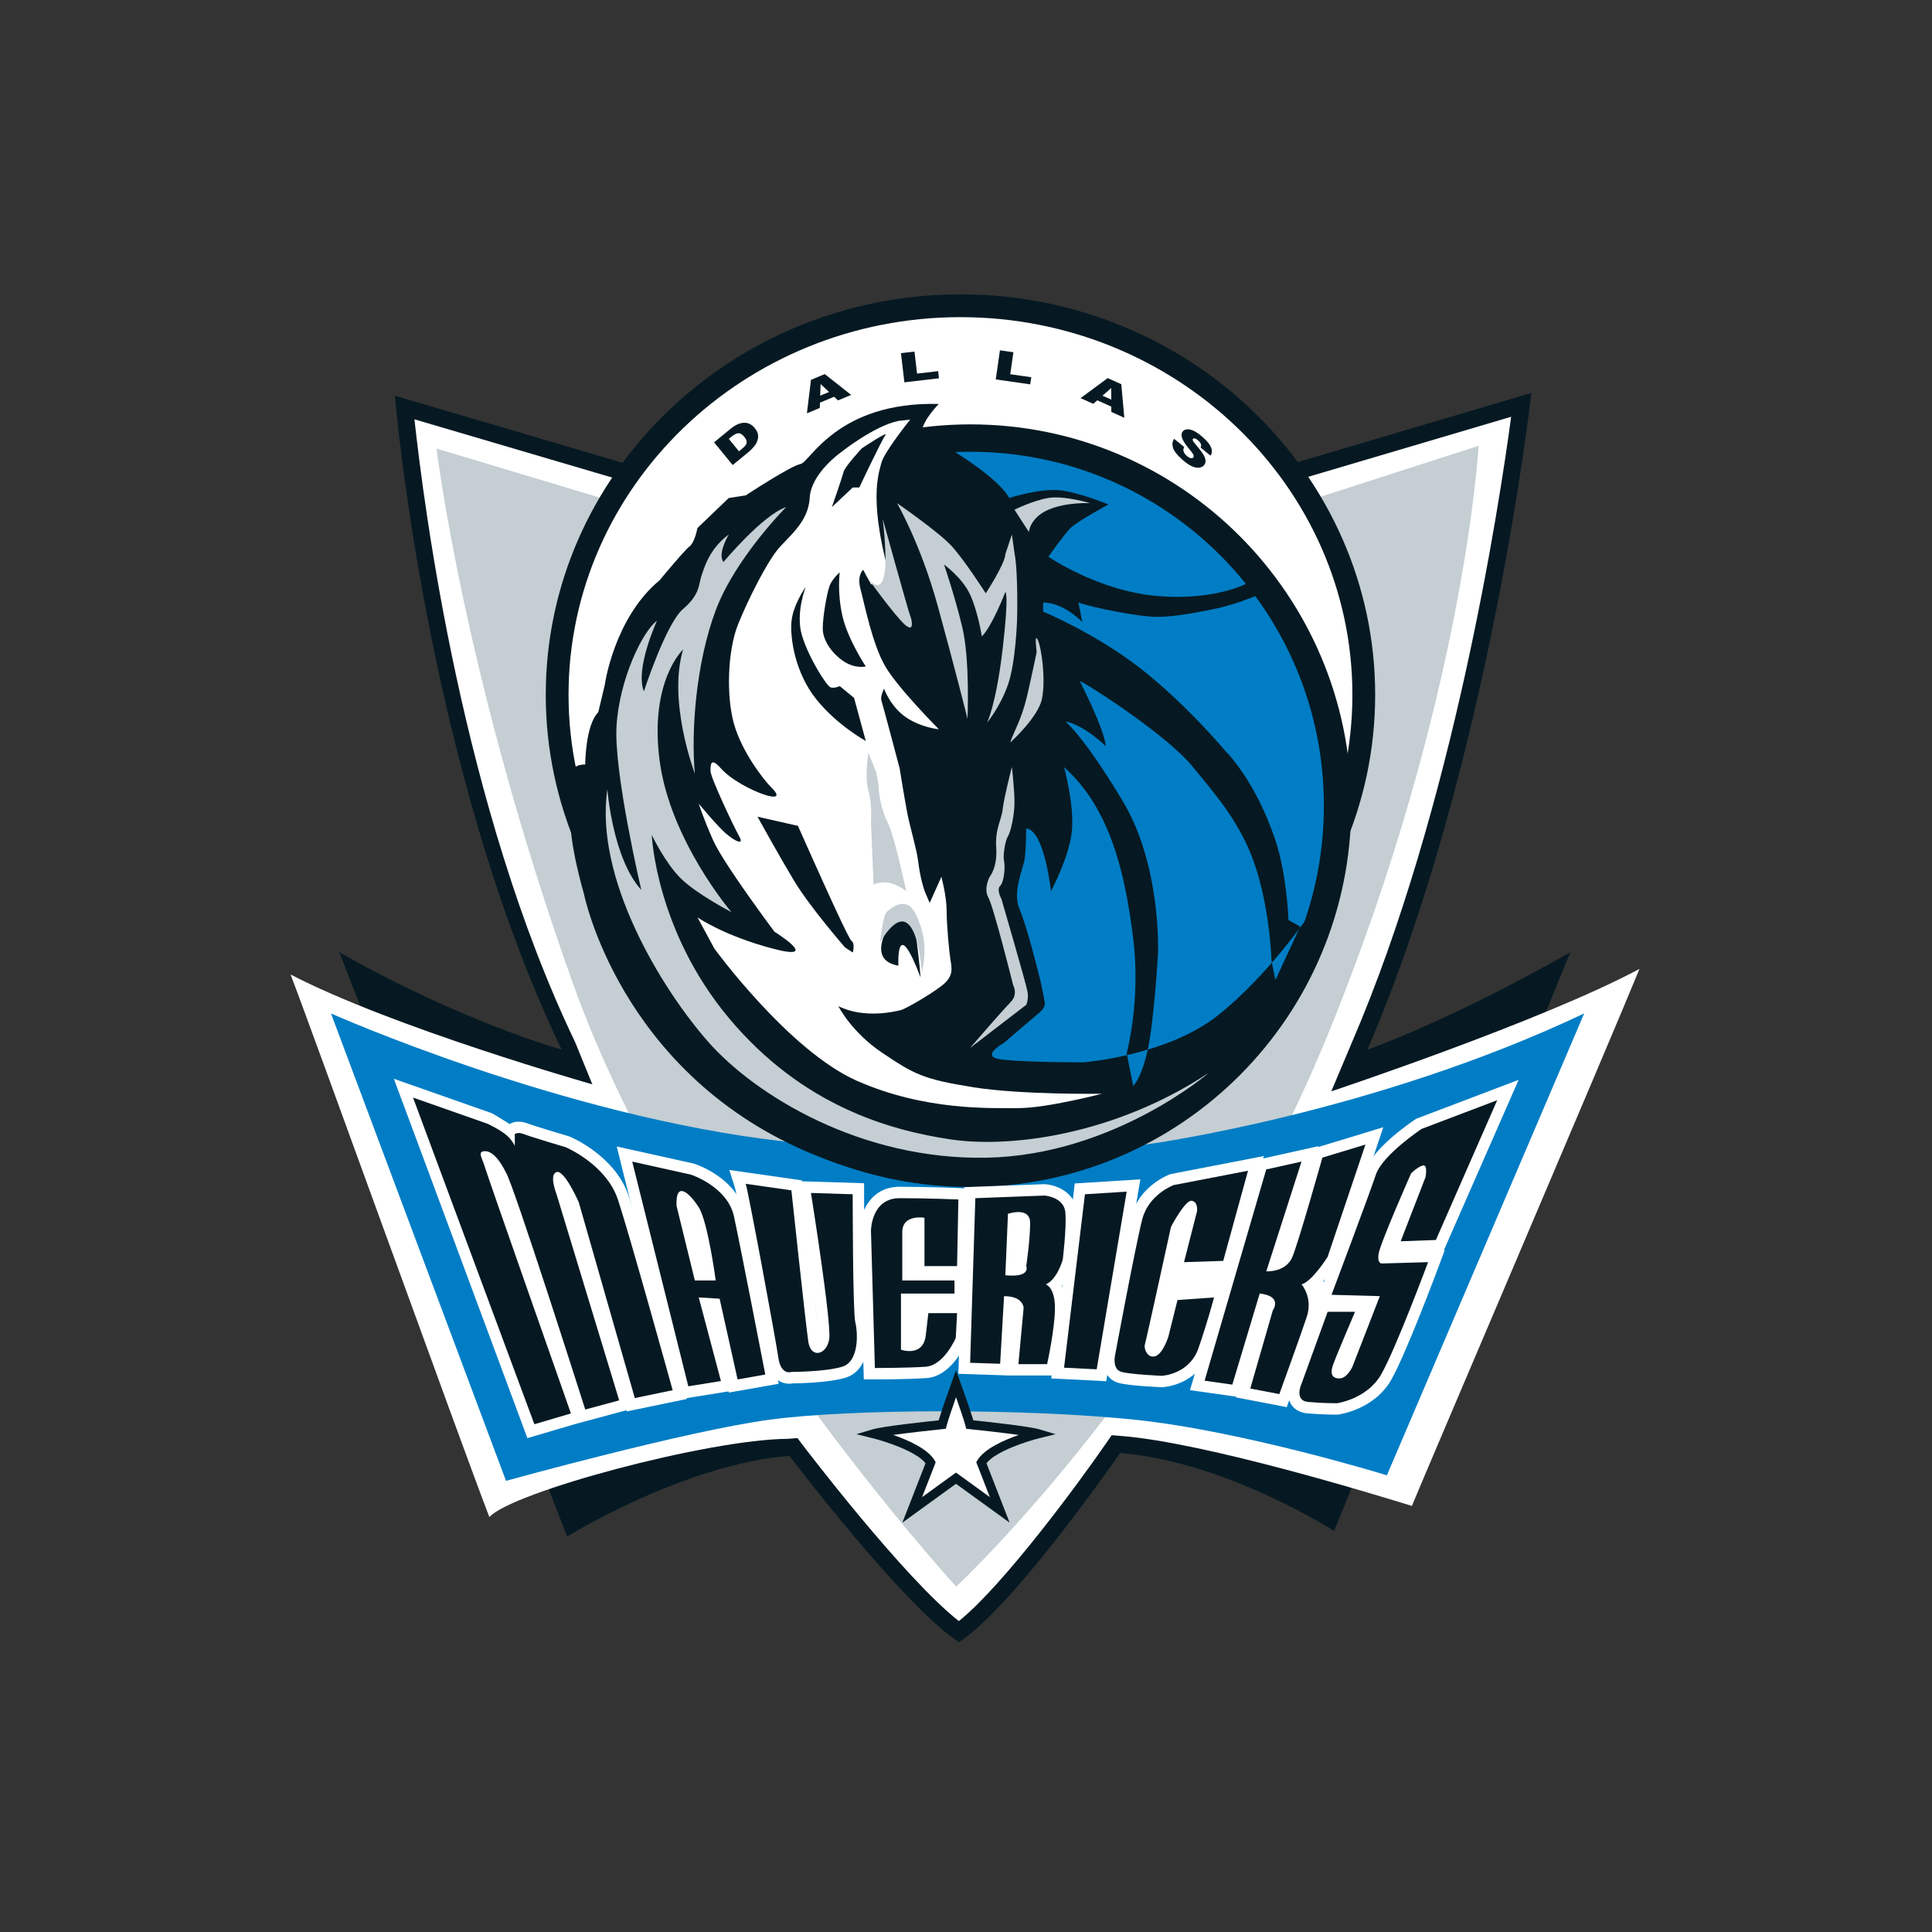 <svg width="512" height="512" viewBox="0 0 512 512" xmlns="http://www.w3.org/2000/svg"><rect x="0" y="0" width="512" height="512" fill="#333333" stroke="none"/><title>dallas-mavericks</title><g fill="none" fill-rule="evenodd"><path d="M104.646 104.87s8.1 98.07 44.184 173.282c0 0-26.51-7.37-58.914-25.806l60.387 154.852s30.928-19.174 58.91-21.384c0 0 30.195 39.82 44.922 49.403 14.726-9.583 42.71-50.142 42.71-50.142 27.984 2.212 56.703 20.648 56.703 20.648l62.596-153.377c-32.403 18.435-53.758 25.806-53.758 25.806 32.402-75.21 43.445-174.02 43.445-174.02l-64.8 19.173H167.24l-62.592-18.436z" id="Shape" fill="#061922"/><path d="M167.238 127.84h174.448s48.072-14.22 58.78-17.39c-3.158 23.534-15.33 103.45-42.242 165.91l-5.414 12.854s55.705-18.548 81.667-32.444c-7.97 19.53-56.876 133.904-60.312 142.316-9.572-2.95-54.615-16.764-76.964-18.533l-2.6-.205-1.48 2.148c-7.13 10.338-27.06 37.464-39.01 47.115-14.64-11.5-41.01-46.17-41.29-46.54l-1.49-1.97-2.464.2c-21 .09-73.284 14.11-79.177 20.74-6.24-15.99-48.1-132.02-52.69-143.79 27.283 14.154 79.98 29.114 79.98 29.114l-4.58-11.21c-29.97-62.463-40.014-141.875-42.57-165.027 10.396 3.06 56.76 16.714 56.76 16.714h.65z" id="Shape" fill="#FFF"/><path d="M115.692 118.88l44.184 13.272h188.517l43.45-14.01s-3.684 67.1-39.768 155.584c-36.08 88.49-98.677 146.743-98.677 146.743s-72.904-79.64-101.623-160.02c-28.72-80.37-36.083-141.58-36.083-141.58z" id="Shape" fill="#C4CED3"/><path d="M87.71 268.57s61.12 27.28 120.032 33.92c58.914 6.634 96.47.736 96.47.736s59.648-8.11 115.615-34.657l-52.284 122.4s-38.293-11.8-67.014-14.75c-28.72-2.95-74.38-2.95-96.47 0-22.1 2.95-69.96 16.22-69.96 16.22L87.71 268.56z" id="Shape" fill="#007DC5"/><path d="M361.414 184.118c0-56.938-47.85-103.094-106.88-103.094-59.03 0-106.883 46.156-106.883 103.094 0 56.935 47.86 103.09 106.89 103.09s106.88-46.155 106.88-103.09z" id="Shape" fill="#FFF"/><path d="M144.63 184.118c0 58.512 49.303 106.114 109.903 106.114 60.6 0 109.9-47.602 109.9-106.114 0-58.513-49.3-106.118-109.9-106.118-60.6 0-109.902 47.605-109.902 106.118zm6.04 0c0-55.18 46.593-100.07 103.863-100.07 57.27 0 103.864 44.892 103.864 100.07 0 55.177-46.593 100.067-103.864 100.067-57.27 0-103.863-44.89-103.863-100.067z" id="Shape" fill="#061922"/><path d="M354.468 213.518c0 53.807-43.557 97.423-97.295 97.423-53.734 0-97.295-43.61-97.295-97.42s43.56-97.42 97.295-97.42c53.738 0 97.295 43.62 97.295 97.43z" id="Shape" fill="#007DC5"/><path d="M358.092 213.518c0 55.81-45.182 101.052-100.918 101.052-27.868 0-53.097-11.312-71.36-29.596-18.262-18.29-29.56-43.552-29.56-71.456 0-27.905 11.298-53.168 29.56-71.456 18.263-18.286 43.494-29.598 71.36-29.598 27.87 0 53.098 11.31 71.362 29.598 18.26 18.288 29.556 43.55 29.556 71.456zm-7.25 0c0-25.9-10.48-49.353-27.43-66.325-16.953-16.972-40.37-27.473-66.238-27.473-25.866 0-49.286 10.5-66.234 27.473-16.953 16.972-27.437 40.424-27.437 66.325 0 25.902 10.484 49.353 27.437 66.324 16.95 16.974 40.368 27.47 66.234 27.47 51.733.003 93.67-41.99 93.67-93.794z" id="Shape" fill="#061922"/><path d="M244.3 114.65s19.018 10.04 23.165 17.31c0 0 7.608-2.424 12.794-2.077 5.18.345 13.48 3.81 13.48 3.81s-8.3 4.498-10.03 6.232c-1.73 1.73-5.88 7.616-5.88 7.616s13.14 9.01 28.695 10.39c15.56 1.39 24.204-3.46 24.204-3.46l3.11 1.39-1.04 2.08s-5.873 2.425-11.063 3.462c-5.188 1.04-10.717 2.078-15.21 2.078-4.495 0-16.94-2.422-20.745-3.81l1.038 5.196s-4.84-5.194-10.37-5.194v2.42s13.484 5.54 25.586 14.89c12.1 9.346 22.82 22.16 22.82 22.16s7.84 7.62 13.14 23.54c3.11 9.35 3.456 21.12 3.456 21.12l3.11 1.73-6.57 14.193-1.035-5.19s-.344-12.81-4.15-24.583c-3.8-11.772-10.716-19.39-16.94-27.005-6.222-7.616-25.584-20.423-29.734-22.502 0 0 6.568 12.813 6.914 17.31 0 0-5.53-5.537-10.72-6.574 0 0 4.844 3.81 15.217 21.12 10.37 17.31 9.337 40.503 9.337 40.503s-1.04 18-2.77 25.62c-1.73 7.617-3.8 9.346-3.8 9.346l-1.73-8.657s3.8-13.846 1.73-30.462c-2.075-16.62-5.88-34.276-18.325-45.353 0 0 2.765 10.04 2.074 16.962-.7 6.923-5.537 15.924-5.537 15.924s-1.73-16.27-6.57-16.62c0 0 0 4.5-.345 7.62-.346 3.113-3.46 9-1.383 13.846 2.075 4.847 5.187 17.656 5.533 19.04.346 1.385 1.038 5.195 1.038 5.195s.69 1.386-1.382 3.115c-2.08 1.73-9.337 7.965-9.337 7.965s-5.53 3.113-2.07 4.152c3.454 1.034 23.163 1.034 23.163 1.034s22.13-1.73 35.61-12.46c13.484-10.73 24.2-26.653 24.2-26.653l-4.495 19.73s-6.91 20.08-25.583 31.855c-18.67 11.77-53.933 32.54-103.377 11.077-49.44-21.467-58.777-68.2-58.777-68.2s-4.15-14.197-3.456-20.43c.69-6.233-2.77-13.85 3.8-13.85 0 0 0-10.39 3.46-13.85l1.725-7.27s2.42-17.657 14.523-27.697c0 0 6.566-7.96 7.95-9 1.385-1.04 2.076-4.844 2.076-4.844l8.3-7.963 4.495-.69s12.1-7.96 14.52-8.308c2.418-.348 9.68-16.62 36.647-15.928 0 0-4.493 4.5-4.493 7.615z" id="Shape" fill="#061922"/><path d="M257.784 288.1c-13.137-2.075-15.56-3.462-23.856-9.003-8.3-5.536-11.755-12.46-11.755-12.46 6.914 3.46 15.21 1.383 16.594 1.038 1.384-.347 9.68-5.195 11.755-7.275 2.073-2.075 1.73-3.806 1.382-5.883-.344-2.078-1.037-9.348-1.037-13.157 0-3.808-1.382-9-1.382-9l-3.11 6.923-1.038-2.422c-1.038-2.42-1.73-6.23-2.075-9-.344-2.77-2.076-8.65-2.766-12.11-.69-3.46-2.075-12.12-2.075-12.12s-4.49-16.962-4.84-18c-.34-1.04.7-3.115.7-3.115s1.73 4.848 5.88 7.617c4.15 2.77 8.643 3.117 8.643 3.117s-10.72-10.735-14.176-16.62c-3.456-5.886-5.53-16.62-6.567-20.427-1.04-3.81.69-5.193.69-5.193l2.073 3.81 5.878 1.038c-6.913-22.85-3.8-30.465-3.11-33.233.69-2.77 7.607-11.424 7.607-11.424l-3.114.347c-6.57 1.385-15.21 8.31-15.21 8.31s-7.955 5.54-8.3 12.12c-.346 6.576-5.878 10.387-8.645 13.85-2.764 3.46-7.607 12.81-10.372 19.733-2.765 6.923-3.11 19.04-1.036 26.31s7.606 14.54 10.025 16.965c2.42 2.42 1.036 2.77-2.074 1.73s-8.645-3.81-11.41-6.925c-2.77-3.116-2.77-1.04-2.77.695 0 1.727 6.23 14.883 7.61 17.31 1.385 2.42-1.034 1.382-3.456-.693-2.42-2.08-7.26-7.965-7.26-7.965s1.038 3.463 3.8 9.694c2.768 6.23 16.25 24.234 16.25 24.234s12.798 7.965-.34 4.503c-13.14-3.46-20.054-8.31-20.054-8.31l4.494 8.31s19.706 27.004 37.684 34.97c17.98 7.96 35.268 7.27 42.873 7.27 7.61 0 22.13-3.81 22.13-3.81s-21.092.346-34.23-1.733zm-22.473-42.236c3.12-6.232 6.92-1.73 7.61 3.462.72 5.426 1.04 9.694 1.04 9.694-6.57-17.31-5.88-3.115-5.88-3.115-8.29-1.386-2.76-10.04-2.76-10.04zm-11.75-120.827c.35-1.385 4.84-6.233 4.84-6.233s7.26-4.847 6.23-3.462c-1.035 1.387-6.912 13.85-6.912 13.85h-1.73l-5.53 5.193c-.003 0 2.764-7.964 3.11-9.348zm-3.8 30.466c.69-2.077 2.77-3.81 2.77-3.81s-.693 5.194.69 11.425c1.383 6.233 6.224 13.503 6.224 13.503s-2.767.7-5.877-1.38c-3.112-2.072-5.53-5.54-5.53-8.65 0-3.113 1.035-9 1.727-11.076zm-10.022 9.35c.343-4.5 3.8-9.35 3.8-9.35s-2.764 6.926-1.036 12.81c1.728 5.887 6.568 13.502 7.606 13.848 1.04.35 2.42-.34 2.42-.34l3.804 3.12 3.11 11.427s-7.606-4.154-13.136-11.077c-5.54-6.928-6.92-15.93-6.574-20.427zm.69 68.547c-4.15-6.923-9.682-16.964-9.682-16.964l10.72 2.423s13.136 29.77 14.175 30.46c1.04.69.345 3.11.345 3.11l-2.074-1.385s-9.334-10.73-13.48-17.656z" id="Shape" fill="#FFF"/><path d="M193.13 141.655s-3.112 5.193-1.384 7.27c0 0 10.373-12.463 16.596-14.54 0 0-13.483 13.5-18.67 27.35-5.187 13.85-6.57 31.853-5.53 43.277 0 0-7.264-19.042-3.114-32.89 0 0-8.99 8.31-6.223 29.428 2.764 21.12 19.015 40.16 19.015 40.16s-9.335-4.846-13.483-9.002c-4.15-4.154-7.608-11.424-7.608-11.424s1.03 25.273 20.4 48.468c19.36 23.2 42.52 29.774 58.77 32.195 16.25 2.425 43.903-1.384 68.46-17.653 0 0-25.248 21.81-58.78 22.503-33.54.692-61.547-16.622-73.996-30.814-12.446-14.193-30.08-43.277-26.623-66.818 0 0 1.384 18.35 8.99 26.657 0 0-7.26-30.81-6.57-43.275.694-12.463 6.917-25.273 10.72-28.042 0 0-5.88 12.81-3.46 18.695 0 0 5.88-18.002 10.375-21.81 4.496-3.81 4.15-6.577 4.842-8.658.692-2.077 2.075-7.27 7.26-11.077z" id="Shape" fill="#C4CED3"/><path d="M231.507 234.438l-.69-16.618s.345-4.847-.692-8.308c-1.037-3.463 0-10.04 0-10.04l2.076 5.192s.7 3.116.7 4.5c0 1.385.69 5.54 2.42 9.003 1.73 3.462 4.84 18.002 4.84 18.002s-4.494-3.81-8.643-1.74z" id="Shape" fill="#C4CED3"/><path d="M233.237 249.673s.69-6.925 1.728-7.962c1.037-1.04 5.187-4.5 7.608.35 2.42 4.85 3.11 9.69 1.728 15.58 0 0-1.38-23.89-11.06-7.96z" id="Shape" fill="#C4CED3"/><path d="M268.848 135.076l3.803 5.886s.35-3.81 5.19-5.886c4.84-2.077 11.07-1.73 11.07-1.73s-6.912-2.08-11.062-1.386c-4.147.693-8.99 3.116-8.99 3.116z" id="Shape" fill="#C4CED3"/><path d="M261.24 157.233s5.188-7.963 5.188-10.385l1.728-5.193.692 4.848c1.036 5.538.69 17.655.69 17.655s-.344 11.427-2.42 17.31c-2.072 5.886-5.528 10.04-5.528 10.04s2.42-4.847 4.145-19.732c1.728-14.888.693-14.888.693-14.888s-3.457 9.003-6.226 11.77c0 0-1.036-6.577-3.11-11.078-2.075-4.5-6.914-7.962-6.914-7.962s2.764 7.962 4.84 16.62c2.074 8.652 1.38 24.232 1.38 24.232s-3.456-13.848-7.95-30.12c-4.495-16.273-10.72-27.005-10.72-27.005s11.065 7.617 14.523 11.426c3.46 3.81 8.99 12.47 8.99 12.47z" id="Shape" fill="#C4CED3"/><path d="M229.087 152.04s7.952 12.813 4.84-14.54c0 0 6.915 24.928 7.26 25.62.347.693 1.386 4.847-1.38 2.425-2.768-2.426-10.72-13.504-10.72-13.504z" id="Shape" fill="#C4CED3"/><path d="M274.726 172.813s-.695-5.54.345-3.116 2.08 10.732 1.04 15.58c-1.03 4.846-8.3 11.424-8.3 11.424s-.34.35 1.04-2.76c1.38-3.115 2.42-5.54 3.46-10.04 1.04-4.5 2.42-11.08 2.42-11.08z" id="Shape" fill="#C4CED3"/><path d="M257.093 277.712l14.867-11.423s.692-1.39.346-3.46c-.346-2.08-6.914-24.59-6.914-24.59s-1.382-2.428-.345-3.467c1.036-1.038 1.382-4.847 1.036-6.577-.345-1.73.346-5.54 1.037-6.577.693-1.04 1.73-5.54 1.73-9.003 0-3.46-.693-9.346-.693-9.346s-2.073 7.963-2.42 11.077c-.345 3.117-2.072 5.194-1.727 10.387.343 5.19-1.73 7.616-1.73 7.616s-1.73 3.12-.344 5.54c1.382 2.426 6.566 23.196 6.566 23.196s1.382 2.43-.69 4.506c-2.075 2.077-10.72 12.113-10.72 12.113z" id="Shape" fill="#C4CED3"/><path d="M189.234 117.227l4.14-3.402c.817-.67 1.538-1.138 2.162-1.403.622-.265 1.213-.395 1.767-.386.555.007 1.06.136 1.507.38.448.247.84.576 1.177.986.524.642.822 1.23.894 1.764.08.536.02 1.083-.18 1.644-.19.56-.48 1.063-.86 1.51-.52.607-1.03 1.116-1.53 1.523l-4.14 3.403-4.93-6.02zm3.91-.914l2.693 3.286.683-.56c.582-.48.96-.87 1.136-1.15.176-.29.245-.6.21-.93-.037-.33-.252-.74-.646-1.22-.524-.64-1.038-.95-1.54-.93-.505.023-1.116.33-1.84.923l-.696.57z" id="Shape" fill="#061922"/><path d="M221.06 105.142l-3.764 1.563-.05 1.41-3.403 1.415 1.07-8.87 3.656-1.52 7 5.52-3.49 1.447-1.03-.965zm-1.348-1.262l-2.242-2.095-.11 3.07 2.352-.975z" id="Shape" fill="#061922"/><path d="M238.766 93.587l3.58-.417.68 5.835 5.586-.65.22 1.896-9.164 1.07-.902-7.73z" id="Shape" fill="#061922"/><path d="M264.996 92.838l3.568.513-.837 5.82 5.57.8-.275 1.89-9.134-1.31 1.108-7.702z" id="Shape" fill="#061922"/><path d="M294.503 107.755l-3.715-1.67-1.06.934-3.36-1.51 7.178-5.31 3.61 1.62.798 8.89-3.443-1.55v-1.41zm-.007-1.85l-.016-3.07-2.307 2.03 2.323 1.04z" id="Shape" fill="#061922"/><path d="M311.157 116.3l2.677 2.16c-.19.33-.262.64-.22.94.07.48.366.947.883 1.402.387.337.737.54 1.052.603.31.062.53.015.67-.145.13-.152.15-.374.06-.668-.09-.293-.46-.813-1.09-1.558-1.033-1.224-1.675-2.207-1.92-2.947-.253-.745-.18-1.346.215-1.8.27-.307.647-.475 1.145-.515.495-.037 1.074.098 1.73.407.66.31 1.446.86 2.36 1.66 1.12.982 1.857 1.873 2.2 2.67.347.793.31 1.544-.11 2.25l-2.64-2.14c.16-.32.186-.64.07-.95-.11-.31-.36-.637-.743-.97-.316-.28-.59-.446-.83-.498-.237-.05-.41-.013-.523.114-.088.096-.09.237-.03.425.058.19.3.53.72 1.013 1.037 1.21 1.737 2.13 2.098 2.754.36.623.543 1.17.55 1.632.01.464-.13.86-.41 1.175-.33.375-.79.585-1.378.63-.59.04-1.233-.1-1.933-.43-.7-.33-1.476-.866-2.325-1.61-1.494-1.31-2.36-2.41-2.596-3.297-.24-.885-.138-1.66.305-2.32z" id="Shape" fill="#061922"/><path d="M106.63 291.923l33.135 89.198 13.328-3.93.002.02 12.92-3.484c.02.064.09.31.09.31l15.93-3.3-.863-3.11c-.465-1.687-11.466-41.38-14.566-50.696-3.505-10.53-15.037-15.476-15.527-15.68l-.16-.067-.16-.044c-3.56-1.06-9.64-2.904-10.804-3.37-2.088-.838-3.776-.558-4.9.095-1.746-1.13-4.05-2.48-4.38-2.67l-.248-.15-26.056-9.156 2.244 6.04z" id="Shape" fill="#FFF"/><path d="M164.614 308.57l15.54 62.235s12.153-1.943 12.92-2.07l.067.31 13.22-2.33-.58-3.022c-.27-1.385-6.592-34.055-8.31-41.956-2.072-9.56-12.972-13.17-13.44-13.317l-.13-.044-20.46-4.55 1.184 4.743zm7.044 3.275c4.514 1.006 10.395 2.315 10.62 2.368.965.34 8.037 3.064 9.282 8.804 1.4 6.444 6.052 30.33 7.7 38.805-.718.13-.777.138-1.48.266l-4.62-20.774-11.978-.754 6.095 22.98c-1.23.197-1.48.238-2.61.416-1.12-4.495-11.1-44.463-13.01-52.11z" id="Shape" fill="#FFF"/><path d="M179.417 312.798c-3.426 1.092-3.207 5.51-3.135 6.96l.015.287 5.476 22.32h11.35l-.458-3.425c-.36-2.712-2.297-16.45-4.94-20.61-1.973-3.105-5.015-6.585-8.308-5.532zm3.76 9.946c.743 1.953 1.535 5.42 2.216 9.036-1.002-4.092-1.517-6.193-2.216-9.036z" id="Shape" fill="#FFF"/><path d="M194.76 314.676l-.012-.035c.665 2.25 7.76 40.15 8.532 45.55.4 2.81 1.482 4.76 3.216 5.79 1.248.74 2.568.82 3.59.628 1.744-.015 9.604-.157 14.012-1.52 4.68-1.44 6.008-6.553 6.008-10.87 0-1.734-.212-3.336-.508-4.52l.01.035c-.423-2.133-.613-20.72-.613-33.23v-2.934s-15.408-.48-16.488-.517l-.028-.25-19.2-2.748 1.47 4.63zm14.497 44.662c-.463-3.25-5.497-30.826-7.758-42.01 2.5.358 3.77.536 5.47.78.86 8.056 3.66 34.07 4.26 37.958.322 2.12 1.22 3.514 2.29 4.37-1.585.082-2.977.112-3.805.112h-.18c-.09-.232-.203-.615-.288-1.21zm6.564-15.826c.3 2.332.53 4.4.7 6.105-.2-1.784-.44-3.863-.69-6.105zm6.91 11.904c.06-.335.08-.8.08-1.383 0-6.116-2.82-25-4.34-34.756 1.99.065 2.75.086 4.5.142.016 9.45.13 29.13.78 31.73.2.8.314 1.89.314 3.01 0 2.302-.486 4.75-1.733 5.13-.473.15-1.04.28-1.64.39 1.02-1.085 1.766-2.56 2.05-4.275z" id="Shape" fill="#FFF"/><path d="M227.798 326.183v.087l1.12 39.29h2.934c.358 0 8.81-.007 13.7-.353 6.49-.462 10.12-8.52 10.513-9.442l.21-.495.543-10.3h-.855v-6.415h.634l.46-23.572-2.944-.127c-.08-.004-8.106-.35-15.69-.35-7.797-.002-10.625 6.98-10.625 11.677zm10.625-5.63h1.115c-.405.216-.806.455-1.18.77-1.033.865-2.263 2.473-2.263 5.202v13.252h-.346v19.7c-.34.007-.66.01-.97.01l-.95-33.313c.01-.978.31-5.62 4.583-5.62zm9.59 2.168v-2.02c1.075.03 2.06.06 2.89.09-.062 3.29-.164 8.45-.23 11.73h-2.662c.01-3.53.01-9.79.01-9.79zm-4.768 23.11l-.906 7.7c-.08.69-.27 1.18-.51 1.33-.02.01-.04.01-.05.02v-9.05h1.455zm7.208 5.19l-.147 2.8c-.797 1.657-2.21 3.72-3.67 4.74.787-.965 1.466-2.346 1.7-4.312l.376-3.22h1.74z" id="Shape" fill="#FFF"/><path d="M276.687 313.816l-21.14.8-1.568 49.46s11.79.38 12.59.408l-.008.03h1.136c.02.008.183.01.183.01v-.01h12.02l.527-2.364c.09-.395 2.15-9.74 2.15-15.543 0-2.658-.495-4.545-1.16-5.895 2.08-2.478 3.002-5.653 3.13-6.137l.053-.2.025-.204c.032-.29.78-6.33.78-10.85 0-.8-.028-1.56-.08-2.23-.445-5.333-5.65-7.083-8.34-7.263l-.157-.013-.156.013zm.017 6.05c.526.063 2.507.392 2.62 1.725.04.5.058 1.09.058 1.73 0 3.25-.464 7.86-.707 9.868-.473 1.6-1.64 3.944-2.754 4.44 0 0-6.27 2.793-7.11 3.165-.803-.18-1.68-.31-2.72-.31h-2.85s-.79 13.71-1.03 17.82c-.93-.03-1.054-.032-1.995-.066.154-4.866 1.056-33.215 1.2-37.784l15.3-.58zm-2.43 27.026l.015-.143v-.14c0-1.3-.66-3.3-2.64-4.67 2.05.59 3.78 1.08 4.23 1.21.23.3.66 1.29.66 3.45 0 3.51-.928 8.82-1.52 11.86h-1.83l1.073-11.58z" id="Shape" fill="#FFF"/><path d="M266.115 318.83l-1.927.68-.897 21.17 2.84.283c2.62.264 6.3.314 8.13-2.21.61-.85.84-1.782.84-2.63 0-.23-.037-.443-.07-.658.244-1.71.997-7.353.997-11.358 0-2.78-1.44-4.213-2.294-4.82-2.817-1.997-6.83-.73-7.607-.457z" id="Shape" fill="#FFF"/><path d="M298.396 312.78l-13.575.85-6.22 51.672 14.56.734 9.04-53.494-3.8.24zm-3.424 6.27c-1.01 5.98-6.142 36.358-6.87 40.678l-2.728-.14c.627-5.243 4.344-36.103 4.84-40.238 1.67-.104 2.613-.163 4.758-.3z" id="Shape" fill="#FFF"/><path d="M330.165 307.29l-19.95 3.852-.226.087c-.33.12-8.08 3.06-10.18 11.07-1.74 6.61-7.09 35.34-7.31 36.56-.59 2.94.37 6.61 3.87 7.61 2.63.755 9.97 1.09 11.42 1.155l.13.003.14-.006c.373-.018 9.324-.543 12.38-9.29 2.43-6.96 4.148-13.456 4.218-13.737l.883-3.19s-15.486.23-15.74.25c.297-1.335-.154.75.145-.615 1.05-.03 15.792-.524 15.792-.524l9.194-34.155-4.773.923zm-17.912 9.62c-1.25 1.248-2.762 3.337-4.59 6.83l-.188.364-.087.4c-2.56 11.73-6.498 29.65-6.855 30.92l.027-.075c-.146.44-.217.91-.217 1.41 0 1.53.66 3.21 1.782 4.33.048.05.103.08.154.125-1.64-.14-3.05-.3-3.87-.476-.01-.085-.02-.17-.02-.27 0-.17.01-.35.04-.5.054-.307 5.53-29.747 7.212-36.14 1.165-4.447 5.396-6.49 6.252-6.865l.347-.065zm14.283-2.762c-1.48 5.386-3.923 14.264-4.69 17.054-1.39.044-2.168.072-4.127.134l2.5-9.753.02-.162c.04-.31.06-.62.06-.94 0-1.85-.788-3.7-2.41-4.65l8.64-1.67zm-8.858 33.01c-.724 2.48-1.746 5.803-2.93 9.185-1.29 3.7-4.537 4.798-6.11 5.12 2.22-1.662 3.44-4.855 3.897-6.345l.023-.08 1.91-7.645c1.12-.08 1.626-.115 3.21-.234z" id="Shape" fill="#FFF"/><path d="M360.98 300.443l-11.655 3.535c.004-.025.075-.235.075-.235l-16.218 3.606-17.82 61.06s11.518 1.624 12.214 1.72c-.004.02-.056.193-.056.193l13.475 2.58.878-2.42c.227-.624 5.566-15.334 7.287-20.504.478-1.438.673-2.804.673-4.073 0-1.736-.367-3.28-.883-4.56 2.36-2.04 4.44-5.066 5.43-6.635l.195-.307 12.015-35.68-5.61 1.71zm-20.55 11.487l-8.91 27.747.116.008c-.087.282-5.988 19.91-7.19 23.908-.604-.087-.667-.093-1.327-.188 1.67-5.735 13.97-47.903 14.86-50.928.74-.168 1.23-.276 2.45-.548zm16.694-4l-8.03 23.84c-1.73 2.67-4.044 5.338-4.958 5.688-.037.012-.922.274-1.797.53 1.19-.862 2.25-2.06 2.94-3.718 1.52-3.66 6.15-19.884 7.62-25.064 1.01-.3 2.11-.637 4.22-1.277zm-17.03 31.244c.53.66 2.547 3.192 2.547 3.192.06.07 1.16 1.41 1.16 3.548 0 .65-.1 1.378-.36 2.16-1.28 3.857-4.73 13.428-6.36 17.93-.84-.16-.98-.185-1.91-.367 1.29-4.46 4.766-16.524 4.94-17.125.47-.83.836-1.892.836-3.028 0-.665-.125-1.354-.42-2.024-.87-1.962-2.87-3.15-5.892-3.58l.75.052c1.246.085 2.99-.096 4.718-.758z" id="Shape" fill="#FFF"/><path d="M395.704 288.736l-20.372 7.736-.282.19c-1.878 1.253-11.333 7.8-13.29 13.68-1.692 5.075-11.62 31.475-11.72 31.74l-1.492 3.972s.477.015.64.018c-.074.215-7.08 19.505-7.102 19.555-.24.57-.752 1.927-.752 3.507 0 .93.184 1.923.714 2.85.494.854 1.714 2.325 4.32 2.565 3.9.35 7.723.35 7.883.35h.2l.2-.03c.39-.05 9.48-1.32 13.98-9.1 3.89-6.72 12.307-29.275 12.665-30.23l1.567-4.21s-.203.01-.227.01l19.812-45.167-6.732 2.552zm-4.585 8.21c-3.7 8.403-11.48 26.145-12.6 28.71-.93.034-1.43.055-2.86.105l5-12.92.05-.25c.16-.81.242-1.554.242-2.23 0-1.55-.43-2.74-1.28-3.553-.88-.84-2.132-1.163-3.35-.857-2.033.51-3.97 2.324-4.513 2.87l-.395.395-.23.517c-2.547 5.745-8.516 19.418-8.88 22.316-.27 2.187.19 3.83 1.373 4.88 1.102.98 2.475 1.08 3.39.85l-.645.09 7.59-.215c-2.657 6.934-7.963 20.487-10.64 25.11-2.726 4.718-8.38 5.926-9.38 6.108-.8-.002-3.632-.05-6.554-.284.052-.214.13-.45.21-.632l.04-.093.045-.117s5.038-13.86 6.197-17.056h.58c-1.597 3.77-3.715 8.84-4.175 10.213-.32.96-.477 1.84-.477 2.65 0 1.095.29 2.054.87 2.86.636.88 1.88 1.934 4.2 1.934 3.84 0 5.854-4.09 6.215-4.913l.03-.066 8.838-22.767-12.844-.346c2.87-7.656 8.964-23.97 10.3-27.986.946-2.835 6.707-7.7 10.656-10.38.443-.17 7.19-2.726 12.98-4.927z" id="Shape" fill="#FFF"/><path d="M186.906 332.07h-4.84v-10.388h4.84v10.388z" id="Shape" fill="#FFF"/><path d="M243.608 355.955h-2.42V344.53h2.42v11.425z" id="Shape" fill="#FFF"/><path d="M351.138 343.843h-2.42v-4.156h2.42v4.156z" id="Shape" fill="#FFF"/><path d="M325.55 342.803H309.3v-2.77h16.25v2.77z" id="Shape" fill="#FFF"/><path d="M141.612 377.42l-32.155-86.55 19.706 6.924s3.874 1.786 5.534 3.46c1.218 1.233 1.73 2.426 1.73 2.426v-3.116s.69-.69 2.42 0c1.728.692 11.063 3.46 11.063 3.46s10.718 4.505 13.83 13.852c3.114 9.35 14.522 50.545 14.522 50.545l-10.027 2.08-14.868-51.93s-3.803-8.65-5.876-7.96c-2.07.69 0 5.89 0 5.89l16.6 54.61-8.99 2.43s-19.36-60.843-21.09-62.92c0 0-2.56-5.66-5.53-5.542-2.1.083-.69 1.73 0 4.156.69 2.426 22.82 65.345 22.82 65.345l-9.68 2.854z" fill="#061922"/><path d="M195.463 365.565l7.347-1.298s-6.57-33.93-8.298-41.893c-1.73-7.96-11.41-11.077-11.41-11.077l-15.56-3.464 14.866 59.546 8.645-1.39-5.877-22.16 5.532.342 4.755 21.38zM184.14 339.34l-4.84-19.735c-.345-6.922 3.456-3.46 5.878.347 2.42 3.807 4.495 19.388 4.495 19.388h-5.532z" fill="#061922"/><path d="M197.624 313.72l12.103 1.735s3.802 35.657 4.493 40.155c.69 4.506 4.84 3.467 5.53-.692.692-4.152-4.84-38.772-4.84-38.772l11.064.346s0 31.157.692 33.93c.693 2.767 1.04 10.384-3.456 11.77-4.495 1.38-13.483 1.38-13.483 1.38s-2.767 1.04-3.46-3.805c-.692-4.85-7.95-43.973-8.643-46.048z" fill="#061922"/><path d="M253.982 317.874l-.348 17.656h-8.642v-12.81s-5.878-1.038-5.878 3.807v12.813h13.83v3.464h-14.177v14.883s5.88 2.08 6.57-3.807l.69-5.886h7.607l-.346 6.58s-3.11 7.272-7.95 7.62c-4.842.342-13.486.342-13.486.342l-1.037-36.353s0-8.655 7.608-8.655c7.606 0 15.56.346 15.56.346z" fill="#061922"/><path d="M281.64 333.8s1.038-8.312.693-12.465c-.345-4.15-5.53-4.5-5.53-4.5l-18.326.693-1.382 43.625 7.952.258 1.036-17.91c5.187 0 5.187 3.12 5.187 3.12l-1.383 14.886h7.608s2.074-9.347 2.074-14.887c0-5.54-2.42-6.235-2.42-6.235 3.1-1.382 4.49-6.576 4.49-6.576zm-15.21 4.156l.69-16.274s5.877-2.077 5.877 2.425c0 4.5-1.037 11.423-1.037 11.423s1.38 3.118-5.53 2.426z" fill="#061922"/><path d="M287.52 316.492l11.064-.698-7.954 47.09-8.643-.435 5.532-45.96z" fill="#061922"/><path d="M313.794 334.49l10.373-.344 6.572-23.887-19.71 3.8s-6.58 2.424-8.3 9c-1.73 6.577-7.27 36.35-7.27 36.35s-.69 3.465 1.73 4.154c2.42.695 10.72 1.04 10.72 1.04s7.26-.345 9.68-7.27c2.42-6.92 4.144-13.5 4.144-13.5l-9.68.69-2.42 9.693s-1.383 4.5-3.457 5.19c-2.078.7-3.113-2.073-2.768-3.11.342-1.04 6.913-31.16 6.913-31.16s3.802-7.27 5.53-6.92c1.733.342 1.382 2.77 1.382 2.77l-3.455 13.494z" fill="#061922"/><path d="M335.578 309.91l9.336-2.076-9.336 29.085s5.187.34 6.915-3.82c1.728-4.15 7.95-26.317 7.95-26.317l11.412-3.46-10.03 29.774s-4.148 6.58-6.913 7.273c0 0 3.11 3.464 1.382 8.65-1.73 5.197-7.26 20.43-7.26 20.43l-7.695-1.473 5.96-20.684s2.77-3.807-3.46-4.5l-7.26 24.145-7.35-1.04 16.34-56z" fill="#061922"/><path d="M371.192 328.955l9.332-.347 16.253-37.045-20.054 7.616s-10.372 6.92-12.102 12.11c-1.72 5.192-11.75 31.85-11.75 31.85l12.8.35-7.26 18.694s-1.383 3.114-3.46 3.114-2.42-1.385-1.73-3.46c.694-2.08 5.877-14.198 5.877-14.198h-7.257l-6.915 19.04s-2.075 4.498 1.728 4.848c3.805.35 7.607.35 7.607.35s7.95-1.04 11.753-7.62c3.8-6.58 12.446-29.777 12.446-29.777l-12.1.35s-1.386.343-1.04-2.424c.345-2.77 8.644-21.466 8.644-21.466s1.73-1.73 3.11-2.076c1.384-.344.693 3.115.693 3.115l-6.568 16.97z" fill="#061922"/><path d="M253.36 391.73l-11.595 8.393 4.883-12.52c-2.746-4.582-15.1-7.64-15.1-7.64 3.05-.916 18.15-2.444 18.15-2.444.61-2.45 3.662-10.85 3.662-10.85s3.05 8.4 3.66 10.84c0 0 15.102 1.526 18.153 2.442 0 0-12.355 3.057-15.102 7.64l4.88 12.52-11.59-8.394z" fill="#FFF"/><path d="M252.224 366.266c-.113.31-2.556 7.045-3.467 10.134-3.224.338-14.815 1.582-17.558 2.405l-4.23 1.27 4.28 1.062c3.152.78 11.51 3.433 14.024 6.637l-6.134 15.74 14.21-10.292c1.246.904 14.21 10.29 14.21 10.29s-5.702-14.627-6.132-15.738c2.515-3.204 10.87-5.858 14.025-6.637l4.29-1.063-4.234-1.27c-2.74-.822-14.33-2.064-17.557-2.404-.91-3.09-3.354-9.823-3.466-10.134l-1.137-3.128-1.135 3.128zm-2.404 12.455l.842-.08.208-.82c.35-1.404 1.562-4.92 2.488-7.55.927 2.63 2.138 6.14 2.49 7.55l.207.83.844.08c2.76.283 8.7.933 13.08 1.544-3.97 1.388-9.14 3.685-10.95 6.71l-.31.51 3.603 9.254-8.976-6.5-8.978 6.5 3.605-9.253-.307-.51c-1.813-3.03-6.976-5.324-10.947-6.714 4.385-.61 10.318-1.26 13.09-1.543z" fill="#061922"/></g></svg>
